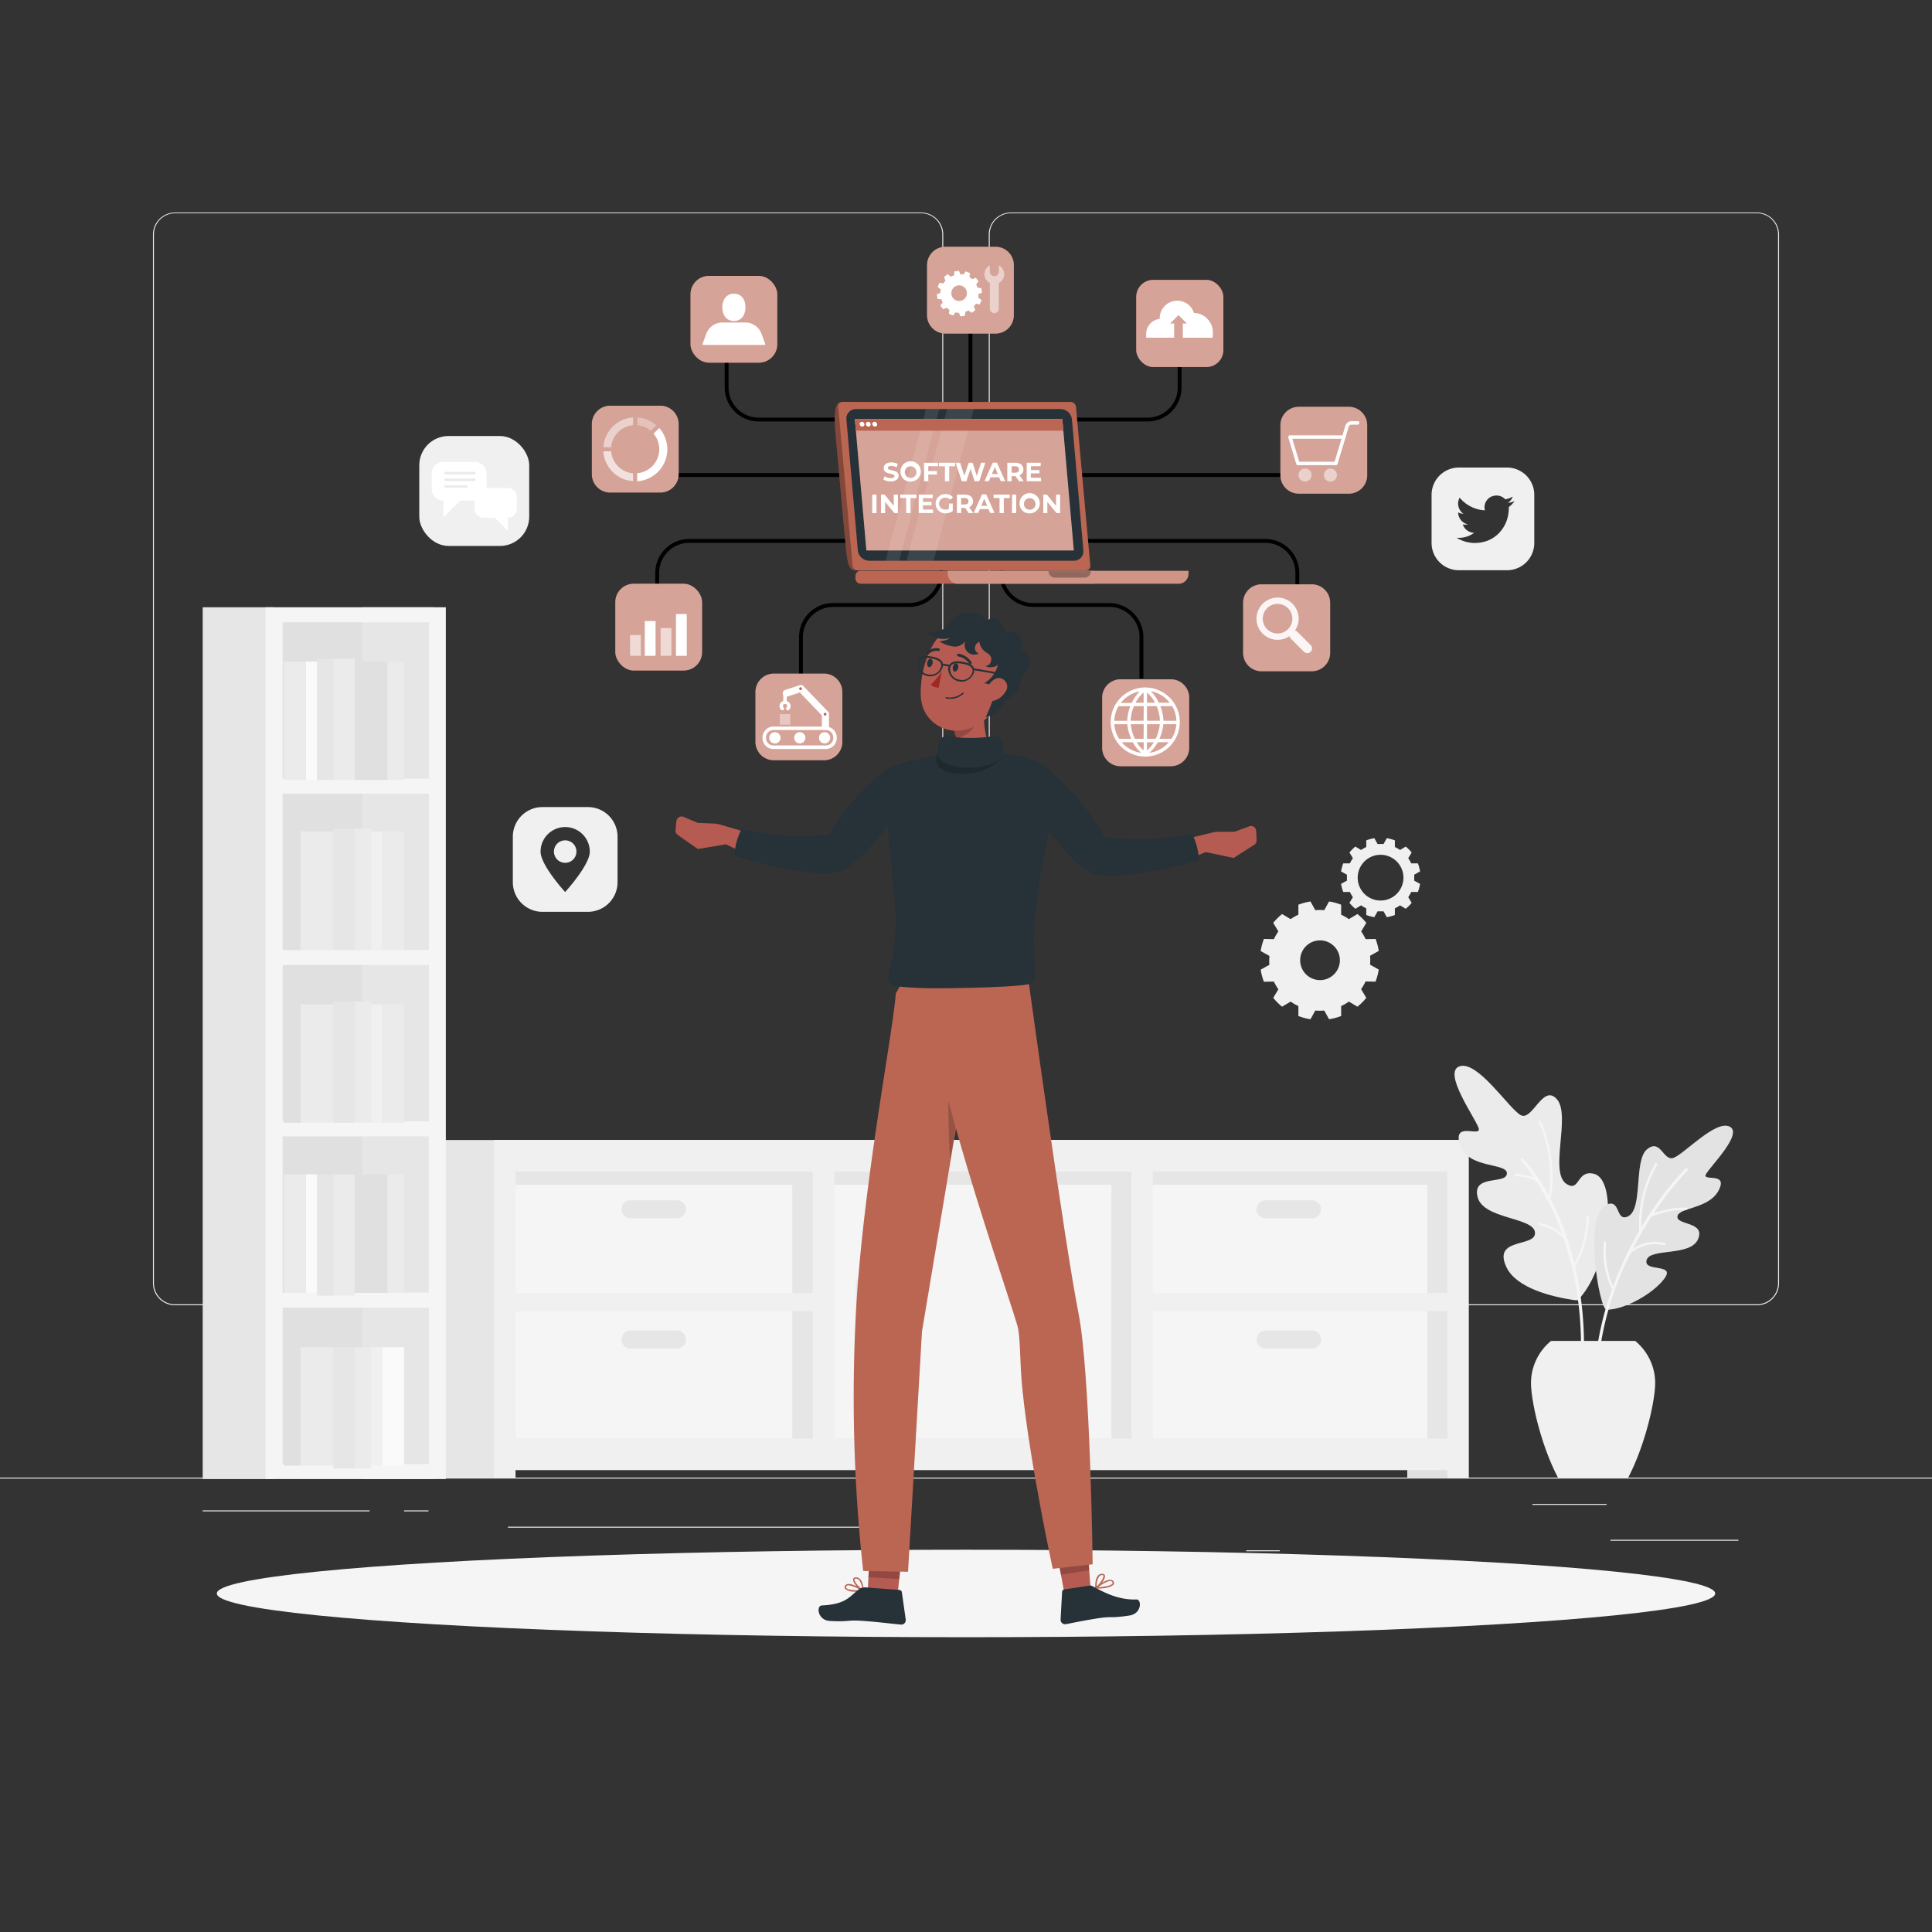 <svg xmlns="http://www.w3.org/2000/svg" viewBox="0 0 500 500"><rect x="0" y="0" width="500" height="500" fill="#333333" stroke="none"/><g id="freepik--background-complete--inject-6"><rect x="416.78" y="398.49" width="33.12" height="0.25" style="fill:#ebebeb"></rect><rect x="322.53" y="401.21" width="8.69" height="0.25" style="fill:#ebebeb"></rect><rect x="396.59" y="389.21" width="19.19" height="0.25" style="fill:#ebebeb"></rect><rect x="52.46" y="390.89" width="43.19" height="0.25" style="fill:#ebebeb"></rect><rect x="104.56" y="390.89" width="6.33" height="0.25" style="fill:#ebebeb"></rect><rect x="131.47" y="395.11" width="93.68" height="0.25" style="fill:#ebebeb"></rect><path d="M238.4,337.8H45.3a5.71,5.71,0,0,1-5.71-5.71V60.66A5.71,5.71,0,0,1,45.3,55H238.4a5.71,5.71,0,0,1,5.71,5.71V332.09A5.71,5.71,0,0,1,238.4,337.8ZM45.3,55.2a5.47,5.47,0,0,0-5.46,5.46V332.09a5.47,5.47,0,0,0,5.46,5.46H238.4a5.47,5.47,0,0,0,5.46-5.46V60.66a5.47,5.47,0,0,0-5.46-5.46Z" style="fill:#ebebeb"></path><path d="M454.7,337.8H261.6a5.71,5.71,0,0,1-5.71-5.71V60.66A5.71,5.71,0,0,1,261.6,55H454.7a5.71,5.71,0,0,1,5.71,5.71V332.09A5.71,5.71,0,0,1,454.7,337.8ZM261.6,55.2a5.47,5.47,0,0,0-5.46,5.46V332.09a5.47,5.47,0,0,0,5.46,5.46H454.7a5.47,5.47,0,0,0,5.46-5.46V60.66a5.47,5.47,0,0,0-5.46-5.46Z" style="fill:#ebebeb"></path><rect y="382.4" width="500" height="0.25" style="fill:#ebebeb"></rect><rect x="295.69" y="300.63" width="81.48" height="75.92" transform="translate(672.85 677.17) rotate(180)" style="fill:#e6e6e6"></rect><rect x="364.21" y="378.93" width="10.4" height="3.63" transform="translate(738.81 761.5) rotate(180)" style="fill:#e0e0e0"></rect><rect x="130.23" y="300.63" width="165.45" height="75.19" transform="translate(425.92 676.44) rotate(180)" style="fill:#e6e6e6"></rect><rect x="102.6" y="295.03" width="25.4" height="87.54" transform="translate(230.6 677.6) rotate(180)" style="fill:#e6e6e6"></rect><rect x="215.89" y="306.61" width="71.73" height="65.69" transform="translate(503.51 678.91) rotate(180)" style="fill:#f5f5f5"></rect><rect x="297.68" y="306.61" width="71.73" height="65.69" transform="translate(667.09 678.91) rotate(180)" style="fill:#f5f5f5"></rect><rect x="133.33" y="306.61" width="71.73" height="65.69" transform="translate(338.38 678.91) rotate(180)" style="fill:#f5f5f5"></rect><path d="M127.88,295v87.54h5.54v-2.08H374.58v2.08h5.55V295H127.88Zm246.7,39.64H298.37V303.23h76.21ZM298.37,372.3V339.35h76.21V372.3Zm-82.48-69.07h76.93V372.3H215.89Zm-82.47,36.12h76.93V372.3H133.42Zm0-36.12h76.93v31.44H133.42Z" style="fill:#f0f0f0"></path><path d="M327.54,315.29h12a2.33,2.33,0,0,0,2.34-2.33h0a2.33,2.33,0,0,0-2.34-2.33h-12a2.33,2.33,0,0,0-2.33,2.33h0A2.33,2.33,0,0,0,327.54,315.29Z" style="fill:#e6e6e6"></path><path d="M226.21,344.22v-12a2.33,2.33,0,0,0-2.33-2.33h0a2.33,2.33,0,0,0-2.34,2.33v12a2.33,2.33,0,0,0,2.34,2.33h0A2.33,2.33,0,0,0,226.21,344.22Z" style="fill:#e6e6e6"></path><path d="M327.54,349h12a2.33,2.33,0,0,0,2.34-2.33h0a2.34,2.34,0,0,0-2.34-2.34h-12a2.33,2.33,0,0,0-2.33,2.34h0A2.33,2.33,0,0,0,327.54,349Z" style="fill:#e6e6e6"></path><path d="M163.19,315.29h12a2.33,2.33,0,0,0,2.33-2.33h0a2.33,2.33,0,0,0-2.33-2.33h-12a2.33,2.33,0,0,0-2.33,2.33h0A2.33,2.33,0,0,0,163.19,315.29Z" style="fill:#e6e6e6"></path><path d="M163.19,349h12a2.33,2.33,0,0,0,2.33-2.33h0a2.33,2.33,0,0,0-2.33-2.34h-12a2.33,2.33,0,0,0-2.33,2.34h0A2.33,2.33,0,0,0,163.19,349Z" style="fill:#e6e6e6"></path><rect x="70.93" y="159.1" width="23.72" height="221.74" transform="translate(165.59 539.94) rotate(180)" style="fill:#e0e0e0"></rect><path d="M52.46,157.16V382.78H70.93V157.16Z" style="fill:#e6e6e6"></path><path d="M93.77,157.16V382.78h18.48V157.16Z" style="fill:#e6e6e6"></path><path d="M68.72,157.16V382.78h46.66V157.16ZM111,161.05V201.5H73.15V161.05ZM73.15,290.2V249.74H111V290.2Zm37.8,3.89v40.46H73.15V294.09Zm-37.8-48.24V205.4H111v40.45Zm0,133V338.44H111v40.45Z" style="fill:#f5f5f5"></path><rect x="86.28" y="170.48" width="5.51" height="31.39" style="fill:#ebebeb"></rect><rect x="82.02" y="170.48" width="4.26" height="31.39" style="fill:#e6e6e6"></rect><rect x="91.79" y="171.23" width="8.52" height="30.65" style="fill:#e0e0e0"></rect><rect x="100.31" y="171.23" width="4.26" height="30.65" style="fill:#ebebeb"></rect><rect x="73.49" y="171.23" width="5.68" height="30.65" style="fill:#ebebeb"></rect><rect x="79.18" y="171.23" width="2.84" height="30.65" style="fill:#fafafa"></rect><rect x="86.28" y="214.44" width="5.51" height="31.39" transform="translate(178.07 460.28) rotate(180)" style="fill:#e6e6e6"></rect><rect x="91.79" y="214.44" width="4.26" height="31.39" transform="translate(187.84 460.28) rotate(180)" style="fill:#ebebeb"></rect><rect x="77.76" y="215.19" width="8.52" height="30.65" transform="translate(164.04 461.02) rotate(180)" style="fill:#ebebeb"></rect><rect x="73.49" y="215.19" width="4.26" height="30.65" transform="translate(151.25 461.02) rotate(180)" style="fill:#e0e0e0"></rect><rect x="98.89" y="215.19" width="5.68" height="30.65" transform="translate(203.47 461.02) rotate(180)" style="fill:#ebebeb"></rect><rect x="96.05" y="215.19" width="2.84" height="30.65" transform="translate(194.94 461.02) rotate(180)" style="fill:#f0f0f0"></rect><rect x="86.28" y="259.18" width="5.51" height="31.39" transform="translate(178.07 549.75) rotate(180)" style="fill:#e6e6e6"></rect><rect x="91.79" y="259.18" width="4.26" height="31.39" transform="translate(187.84 549.75) rotate(180)" style="fill:#ebebeb"></rect><rect x="77.76" y="259.92" width="8.52" height="30.65" transform="translate(164.04 550.49) rotate(180)" style="fill:#ebebeb"></rect><rect x="73.49" y="259.92" width="4.26" height="30.65" transform="translate(151.25 550.49) rotate(180)" style="fill:#e0e0e0"></rect><rect x="98.89" y="259.92" width="5.68" height="30.65" transform="translate(203.47 550.49) rotate(180)" style="fill:#ebebeb"></rect><rect x="96.05" y="259.92" width="2.84" height="30.65" transform="translate(194.94 550.49) rotate(180)" style="fill:#f0f0f0"></rect><rect x="86.28" y="303.92" width="5.51" height="31.39" style="fill:#ebebeb"></rect><rect x="82.02" y="303.92" width="4.26" height="31.39" style="fill:#e6e6e6"></rect><rect x="91.79" y="303.92" width="8.52" height="30.65" style="fill:#e0e0e0"></rect><rect x="100.31" y="303.92" width="4.26" height="30.65" style="fill:#ebebeb"></rect><rect x="73.49" y="303.92" width="5.68" height="30.65" style="fill:#ebebeb"></rect><rect x="79.18" y="303.92" width="2.84" height="30.65" style="fill:#fafafa"></rect><rect x="86.28" y="348.65" width="5.51" height="31.39" transform="translate(178.07 728.69) rotate(180)" style="fill:#e6e6e6"></rect><rect x="91.79" y="348.65" width="4.26" height="31.39" transform="translate(187.84 728.69) rotate(180)" style="fill:#ebebeb"></rect><rect x="77.76" y="348.65" width="8.52" height="30.65" transform="translate(164.04 727.95) rotate(180)" style="fill:#ebebeb"></rect><rect x="73.49" y="348.65" width="4.26" height="30.65" transform="translate(151.25 727.95) rotate(180)" style="fill:#e0e0e0"></rect><rect x="98.89" y="348.65" width="5.68" height="30.65" transform="translate(203.47 727.95) rotate(180)" style="fill:#fafafa"></rect><rect x="96.05" y="348.65" width="2.84" height="30.65" transform="translate(194.94 727.95) rotate(180)" style="fill:#f0f0f0"></rect><path d="M408.88,335.9c-.1.11.44.85-1.74.53-5.35-.81-14.69-3-17.28-8.49-3.71-7.87,7.79-5,7.39-9s-13.48-3.33-14.87-9.23,7.49-3.09,7.6-6-10.11-1.09-12.14-7.45,5.7-1.68,4.82-4.33-9.54-14.62-4.84-16,12.64,10.9,15.7,12.64,5.78-8.29,9.43-4.06-2.14,19.05,2.51,21.93c3.47,2.14,2.49-3.76,7.06-2.66C418.74,305.28,416.65,327.21,408.88,335.9Z" style="fill:#ebebeb"></path><path d="M392.34,303.76a17.81,17.81,0,0,1,4.63.95,33.82,33.82,0,0,0-3.29-4.23.41.41,0,0,1,0-.57.4.4,0,0,1,.56,0,46.56,46.56,0,0,1,6.6,9.57,35.25,35.25,0,0,0-2.61-19.12.3.3,0,0,1,.54-.26c0,.1,4.58,9.57,2.52,20.22.55,1.05,1.1,2.16,1.65,3.36A76.33,76.33,0,0,1,407.47,327a27.37,27.37,0,0,0,3.16-12.11.29.29,0,0,1,.3-.29.29.29,0,0,1,.29.3,27.37,27.37,0,0,1-3.55,12.94,92.4,92.4,0,0,1,2,27.36.41.41,0,0,1-.43.37h-.05a.39.39,0,0,1-.31-.42,87.56,87.56,0,0,0-4.11-34.42,10.91,10.91,0,0,0-6.33-3.62.3.3,0,0,1-.25-.34.29.29,0,0,1,.34-.24,11.19,11.19,0,0,1,5.78,2.87,66.45,66.45,0,0,0-6.77-13.76,16.19,16.19,0,0,0-5.27-1.24A.31.31,0,0,1,392,304,.29.29,0,0,1,392.34,303.76Z" style="fill:#f5f5f5"></path><path d="M415.75,338.94c4.45.08,12.05-4.05,15-8.07s-5.49-1.55-4.62-4.76,11.38-.84,13.32-5.43-5.64-3.53-5.34-5.88,8.16-1.87,10.68-6.75-4.39-2.15-3.3-4.17,9.74-10.54,6.12-12.31-11.75,7.09-14.47,8.08-3.35-5.13-6.89-2.2-.89,15.73-5.06,17.42c-3.1,1.26-1.78-4.61-5.35-3.13C409.63,314.33,413.94,338.9,415.75,338.94Z" style="fill:#e0e0e0"></path><g style="opacity:0.3"><path d="M415.75,338.94c4.45.08,12.05-4.05,15-8.07s-5.49-1.55-4.62-4.76,11.38-.84,13.32-5.43-5.64-3.53-5.34-5.88,8.16-1.87,10.68-6.75-4.39-2.15-3.3-4.17,9.74-10.54,6.12-12.31-11.75,7.09-14.47,8.08-3.35-5.13-6.89-2.2-.89,15.73-5.06,17.42c-3.1,1.26-1.78-4.61-5.35-3.13C409.63,314.33,413.94,338.9,415.75,338.94Z" style="fill:#ebebeb"></path></g><path d="M417.22,333.59a.23.23,0,0,1-.16-.13,23.24,23.24,0,0,1-2-11.93.3.3,0,0,1,.32-.28.31.31,0,0,1,.28.32,23.67,23.67,0,0,0,1.8,11.35,91.06,91.06,0,0,1,6.78-14.35,31.31,31.31,0,0,1,4.16-17.46.3.3,0,0,1,.5.32,31,31,0,0,0-4.12,16.22,83.27,83.27,0,0,1,11.38-15.22.4.4,0,0,1,.56,0,.39.39,0,0,1,0,.56A77.93,77.93,0,0,0,428,314a23.39,23.39,0,0,1,8.42-1.49.31.31,0,0,1,.29.31.3.3,0,0,1-.3.29h0a22.8,22.8,0,0,0-9,1.75,94.58,94.58,0,0,0-4.85,8.33,10.08,10.08,0,0,1,8.31-1.46.29.29,0,0,1,.21.36.28.28,0,0,1-.36.21,9.56,9.56,0,0,0-8.78,2.13,80.39,80.39,0,0,0-8.63,32.64.4.4,0,0,1-.4.38h0a.39.39,0,0,1-.38-.41A78.49,78.49,0,0,1,417.22,333.59Z" style="fill:#f5f5f5"></path><path d="M403.22,382.43c-4.25-8-7-19.54-7-24.6a14.11,14.11,0,0,1,5.19-10.8h21.77a14.1,14.1,0,0,1,5.18,10.8c0,5.06-2.79,16.61-7,24.6Z" style="fill:#f0f0f0"></path><path d="M366,227.14c0-.26,0-.52,0-.77l1.51-.84a11.29,11.29,0,0,0-.56-2.09l-1.73,0a8.46,8.46,0,0,0-.77-1.34l.89-1.47a10.19,10.19,0,0,0-1.54-1.54l-1.47.89a8.46,8.46,0,0,0-1.34-.77l0-1.73a11.29,11.29,0,0,0-2.09-.56l-.84,1.51c-.25,0-.51,0-.77,0s-.52,0-.77,0l-.84-1.51a11.29,11.29,0,0,0-2.09.56l0,1.73a8.46,8.46,0,0,0-1.34.77l-1.48-.89a10.61,10.61,0,0,0-1.53,1.54l.89,1.47a7.75,7.75,0,0,0-.77,1.34l-1.73,0a10.56,10.56,0,0,0-.56,2.09l1.51.84c0,.25,0,.51,0,.77s0,.52,0,.77l-1.51.84a10.56,10.56,0,0,0,.56,2.09l1.73,0a7.75,7.75,0,0,0,.77,1.34l-.89,1.48a11.06,11.06,0,0,0,1.53,1.53l1.48-.89a7.75,7.75,0,0,0,1.34.77l0,1.73a10.56,10.56,0,0,0,2.09.56l.84-1.51c.25,0,.51,0,.77,0s.52,0,.77,0l.84,1.51a10.56,10.56,0,0,0,2.09-.56l0-1.73a7.75,7.75,0,0,0,1.34-.77l1.47.89a10.61,10.61,0,0,0,1.54-1.53l-.89-1.48a8.46,8.46,0,0,0,.77-1.34l1.73,0a11.29,11.29,0,0,0,.56-2.09l-1.51-.84C366,227.66,366,227.4,366,227.14Zm-8.71,5.92a5.92,5.92,0,1,1,5.92-5.92A5.92,5.92,0,0,1,357.25,233.06Z" style="fill:#f0f0f0"></path><path d="M354.62,248.51c0-.39,0-.77-.05-1.15l2.25-1.26A15.05,15.05,0,0,0,356,243l-2.57.05a13.7,13.7,0,0,0-1.16-2l1.33-2.21a15.09,15.09,0,0,0-2.3-2.29l-2.21,1.32a13,13,0,0,0-2-1.15l0-2.58a15.52,15.52,0,0,0-3.13-.84l-1.25,2.26a11.15,11.15,0,0,0-2.31,0l-1.25-2.26a15.52,15.52,0,0,0-3.13.84l0,2.58a13,13,0,0,0-2,1.15l-2.22-1.32a15.49,15.49,0,0,0-2.29,2.29l1.33,2.21a13.7,13.7,0,0,0-1.16,2l-2.58-.05a15.7,15.7,0,0,0-.84,3.13l2.26,1.26c0,.38-.05.76-.05,1.15s0,.77.05,1.15l-2.26,1.26a15.7,15.7,0,0,0,.84,3.13l2.58-.05a13.2,13.2,0,0,0,1.16,2l-1.33,2.21a15.49,15.49,0,0,0,2.29,2.29l2.22-1.32a12.26,12.26,0,0,0,2,1.15l0,2.58a15.52,15.52,0,0,0,3.13.84l1.25-2.26a11.15,11.15,0,0,0,2.31,0l1.25,2.26a15.52,15.52,0,0,0,3.13-.84l0-2.58a12.26,12.26,0,0,0,2-1.15l2.21,1.32a15.09,15.09,0,0,0,2.3-2.29L352.25,256a13.2,13.2,0,0,0,1.16-2l2.57.05a15.05,15.05,0,0,0,.84-3.13l-2.25-1.26C354.6,249.28,354.62,248.9,354.62,248.51Zm-13,5.14a5.14,5.14,0,1,1,5.14-5.14A5.14,5.14,0,0,1,341.58,253.65Z" style="fill:#f0f0f0"></path><path d="M152.16,208.87H140.38a7.66,7.66,0,0,0-7.66,7.67v11.77a7.67,7.67,0,0,0,7.66,7.67h11.78a7.67,7.67,0,0,0,7.66-7.67V216.54A7.66,7.66,0,0,0,152.16,208.87Zm-5.89,22s-6.37-6.94-6.37-10.46a6.37,6.37,0,1,1,12.74,0C152.64,223.9,146.27,230.84,146.27,230.84Z" style="fill:#f0f0f0"></path><path d="M146.27,217.48a2.91,2.91,0,1,0,2.91,2.9A2.9,2.9,0,0,0,146.27,217.48Z" style="fill:#f0f0f0"></path><path d="M390,121H377.57a7.07,7.07,0,0,0-7.08,7.07v12.44a7.07,7.07,0,0,0,7.08,7.07H390a7.06,7.06,0,0,0,7.07-7.07V128A7.06,7.06,0,0,0,390,121Zm1.66,9.09a5.84,5.84,0,0,1-1.13,1.09.08.08,0,0,0-.05.09,8,8,0,0,1-.08,1.39,9.11,9.11,0,0,1-.76,2.79A9.24,9.24,0,0,1,388,137.9a8.26,8.26,0,0,1-4.3,2.4,9.52,9.52,0,0,1-1.76.22,9.11,9.11,0,0,1-5-1.36l-.08,0a6.69,6.69,0,0,0,4.65-1.27,3.19,3.19,0,0,1-2.95-2.18,3.24,3.24,0,0,0,1.35,0h0a3.19,3.19,0,0,1-2.06-1.45,3.12,3.12,0,0,1-.48-1.66,3.23,3.23,0,0,0,1.37.38,3.22,3.22,0,0,1-1.29-1.91,3.06,3.06,0,0,1,.31-2.27,9.12,9.12,0,0,0,6.52,3.28,1.35,1.35,0,0,0-.06-.35,3.08,3.08,0,0,1,.43-2.06,3,3,0,0,1,2.12-1.38,3.09,3.09,0,0,1,2.73.87.17.17,0,0,0,.18.05,6.33,6.33,0,0,0,1.81-.69h0a3.2,3.2,0,0,1-1.25,1.63,5.93,5.93,0,0,0,1.74-.48Z" style="fill:#f0f0f0"></path><rect x="108.51" y="112.84" width="28.45" height="28.45" rx="7.57" style="fill:#f0f0f0"></rect><path d="M125.92,122.54v4a3,3,0,0,1-3,3h-3.83l-4.37,4.37v-4.37a3,3,0,0,1-3-3v-4a3,3,0,0,1,3-3h8.2A3,3,0,0,1,125.92,122.54Z" style="fill:#fff"></path><path d="M133.75,128.59v3.08a2.31,2.31,0,0,1-2.31,2.31v3.36L128.08,134h-2.94a2.31,2.31,0,0,1-2.31-2.31v-3.08a2.31,2.31,0,0,1,2.31-2.32h6.3A2.31,2.31,0,0,1,133.75,128.59Z" style="fill:#fff"></path><path d="M122.75,122.79h-7.42a.34.34,0,1,1,0-.68h7.42a.34.34,0,0,1,0,.68Z" style="fill:#ebebeb"></path><path d="M122.75,124.52h-7.42a.34.34,0,1,1,0-.68h7.42a.34.34,0,1,1,0,.68Z" style="fill:#ebebeb"></path><path d="M120.68,126.25h-5.35a.34.34,0,1,1,0-.68h5.35a.34.34,0,1,1,0,.68Z" style="fill:#ebebeb"></path></g><g id="freepik--Shadow--inject-6"><ellipse id="freepik--path--inject-6" cx="250" cy="412.39" rx="193.89" ry="11.32" style="fill:#f5f5f5"></ellipse></g><g id="freepik--Globe--inject-6"><path d="M295.9,175.59h-1V164.86a7.81,7.81,0,0,0-7.79-7.8H267.36a8.81,8.81,0,0,1-8.8-8.8V140h1v8.28a7.81,7.81,0,0,0,7.8,7.8h19.75a8.8,8.8,0,0,1,8.79,8.8Z"></path><path d="M303,175.8H290a4.76,4.76,0,0,0-4.76,4.75v13a4.76,4.76,0,0,0,4.76,4.75H303a4.76,4.76,0,0,0,4.76-4.75v-13A4.76,4.76,0,0,0,303,175.8Z" style="fill:#BB6653"></path><g style="opacity:0.4"><path d="M303,175.8H290a4.76,4.76,0,0,0-4.76,4.75v13a4.76,4.76,0,0,0,4.76,4.75H303a4.76,4.76,0,0,0,4.76-4.75v-13A4.76,4.76,0,0,0,303,175.8Z" style="fill:#fff"></path></g><path d="M296.4,177.92a8.94,8.94,0,1,0,8.93,8.93A8.95,8.95,0,0,0,296.4,177.92Zm-1.42,1a10.13,10.13,0,0,0-2.08,3h-2.83A8,8,0,0,1,295,178.93Zm-5.52,3.84h3.06a12.21,12.21,0,0,0-.79,3.58l0,.21h-3.35A8.13,8.13,0,0,1,289.46,182.77Zm.18,8.45a8.07,8.07,0,0,1-1.27-3.78h3.38a12.3,12.3,0,0,0,1,3.78Zm.66.88h2.87a9.6,9.6,0,0,0,2.16,2.73A8,8,0,0,1,290.3,192.1Zm5.66,2.11a8.59,8.59,0,0,1-1.77-2.11H296Zm0-3h-2.25a11.46,11.46,0,0,1-1.07-3.78H296Zm0-4.66h-3.35a10.94,10.94,0,0,1,.86-3.79H296Zm0-4.67h-2.08a8.72,8.72,0,0,1,2.08-2.65Zm8.49,4.67h-3.36v-.21h0a11.9,11.9,0,0,0-.79-3.58h3.06A8,8,0,0,1,304.45,186.56Zm-1.72-4.67h-2.82a10.35,10.35,0,0,0-2.09-3A8,8,0,0,1,302.73,181.89Zm-5.89-2.64a8.55,8.55,0,0,1,2.08,2.64h-2.08Zm0,3.52h2.49a11,11,0,0,1,.87,3.79h-3.36Zm0,4.67h3.32a11.23,11.23,0,0,1-1.07,3.78h-2.25Zm0,6.77V192.1h1.77A8.2,8.2,0,0,1,296.84,194.21Zm.63.62a9.6,9.6,0,0,0,2.16-2.73h2.87A8,8,0,0,1,297.47,194.83Zm5.69-3.61h-3.1a12.3,12.3,0,0,0,1-3.78h3.38A8,8,0,0,1,303.16,191.22Z" style="fill:#fff"></path></g><g id="freepik--Search--inject-6"><path d="M336.25,159h-1V148.27a7.79,7.79,0,0,0-7.79-7.79H280.33v-1h47.13a8.8,8.8,0,0,1,8.79,8.79Z"></path><path d="M339.48,151.22h-13a4.76,4.76,0,0,0-4.76,4.75v13a4.76,4.76,0,0,0,4.76,4.75h13a4.76,4.76,0,0,0,4.76-4.75V156A4.76,4.76,0,0,0,339.48,151.22Z" style="fill:#BB6653"></path><g style="opacity:0.4"><path d="M339.48,151.22h-13a4.76,4.76,0,0,0-4.76,4.75v13a4.76,4.76,0,0,0,4.76,4.75h13a4.76,4.76,0,0,0,4.76-4.75V156A4.76,4.76,0,0,0,339.48,151.22Z" style="fill:#fff"></path></g><path d="M334.5,156.26a5.46,5.46,0,1,0-.77,8.36,1.2,1.2,0,0,0,.34.66l3.39,3.39a1.22,1.22,0,1,0,1.73-1.73l-3.39-3.39a1.2,1.2,0,0,0-.67-.34A5.46,5.46,0,0,0,334.5,156.26Zm-1.16,6.56a3.83,3.83,0,1,1,0-5.41A3.82,3.82,0,0,1,333.34,162.82Z" style="fill:#fff;opacity:0.9"></path></g><g id="freepik--Cart--inject-6"><rect x="279.21" y="122.44" width="60.32" height="1"></rect><path d="M349.07,105.28H336.12a4.75,4.75,0,0,0-4.75,4.76V123a4.75,4.75,0,0,0,4.75,4.76h12.95a4.76,4.76,0,0,0,4.76-4.76V110A4.76,4.76,0,0,0,349.07,105.28Z" style="fill:#BB6653"></path><g style="opacity:0.4"><path d="M349.07,105.28H336.12a4.75,4.75,0,0,0-4.75,4.76V123a4.75,4.75,0,0,0,4.75,4.76h12.95a4.76,4.76,0,0,0,4.76-4.76V110A4.76,4.76,0,0,0,349.07,105.28Z" style="fill:#fff"></path></g><g style="opacity:0.5"><path d="M339.44,122.94a1.69,1.69,0,1,1-1.69-1.69A1.68,1.68,0,0,1,339.44,122.94Z" style="fill:#fff"></path><path d="M346,122.94a1.69,1.69,0,1,1-1.69-1.69A1.68,1.68,0,0,1,346,122.94Z" style="fill:#fff"></path></g><path d="M345.72,120.39H335.9a.46.46,0,0,1-.43-.32l-2.06-6.83a.44.44,0,0,1,.07-.4.45.45,0,0,1,.36-.18h13.94a.47.47,0,0,1,.37.18.47.47,0,0,1,.07.4l-2.07,6.83A.45.45,0,0,1,345.72,120.39Zm-9.48-.9h9.15l1.79-5.93H334.44Z" style="fill:#fff"></path><path d="M347.78,113.56l-.12,0a.45.45,0,0,1-.31-.56l.79-2.75A1.73,1.73,0,0,1,349.8,109h1.56a.45.45,0,1,1,0,.9H349.8a.83.83,0,0,0-.79.6l-.79,2.75A.46.46,0,0,1,347.78,113.56Z" style="fill:#fff"></path></g><g id="freepik--Cloud--inject-6"><path d="M297,109.08H277.38v-1H297a7.79,7.79,0,0,0,7.79-7.79V89.56h1v10.73A8.8,8.8,0,0,1,297,109.08Z"></path><rect x="294.05" y="72.43" width="22.56" height="22.56" rx="4.4" style="fill:#BB6653"></rect><g style="opacity:0.4"><rect x="294.05" y="72.43" width="22.56" height="22.56" rx="4.4" style="fill:#fff"></rect></g><path d="M313.88,86.07c0,.24,0,1.09-.05,1.33h-7.71V83.72h1.05L305,81.54l-2.18,2.18h1.05V87.4h-7.24c0-.12,0-.86,0-1a3.87,3.87,0,0,1,3.5-3.85v-.15A4.54,4.54,0,0,1,309,81a5.29,5.29,0,0,1,.81.08A5,5,0,0,1,313.88,86.07Z" style="fill:#fff"></path></g><g id="freepik--Tools--inject-6"><rect x="250.65" y="83.46" width="1" height="20.55"></rect><path d="M257.63,63.86H244.68a4.76,4.76,0,0,0-4.76,4.76V81.57a4.76,4.76,0,0,0,4.76,4.76h12.95a4.75,4.75,0,0,0,4.75-4.76V68.62A4.75,4.75,0,0,0,257.63,63.86Z" style="fill:#BB6653"></path><g style="opacity:0.4"><path d="M257.63,63.86H244.68a4.76,4.76,0,0,0-4.76,4.76V81.57a4.76,4.76,0,0,0,4.76,4.76h12.95a4.75,4.75,0,0,0,4.75-4.76V68.62A4.75,4.75,0,0,0,257.63,63.86Z" style="fill:#fff"></path></g><path d="M253.23,76.57c0-.15,0-.3,0-.44l.91-.36a5.6,5.6,0,0,0-.16-1.23l-1-.11a4.75,4.75,0,0,0-.33-.81l.61-.77a6.52,6.52,0,0,0-.75-1l-.9.39a5.22,5.22,0,0,0-.7-.54l.14-1a5.27,5.27,0,0,0-1.14-.48l-.58.79L249,71l-.43,0-.37-.92a6.27,6.27,0,0,0-1.22.16l-.11,1a4.56,4.56,0,0,0-.82.34l-.77-.62a6,6,0,0,0-1,.76l.39.9a5.35,5.35,0,0,0-.53.7l-1-.15a6.35,6.35,0,0,0-.47,1.14l.79.59c0,.14-.06.28-.08.43a3.25,3.25,0,0,0,0,.44l-.92.36a5.6,5.6,0,0,0,.16,1.23l1,.11a5.73,5.73,0,0,0,.33.81l-.61.77a6.52,6.52,0,0,0,.75,1l.91-.39a4.57,4.57,0,0,0,.69.54l-.14,1a5.47,5.47,0,0,0,1.14.47l.58-.79.44.08.44,0,.36.91a5.51,5.51,0,0,0,1.22-.16l.11-1a4.56,4.56,0,0,0,.82-.34l.77.61a5.42,5.42,0,0,0,1-.75l-.39-.9a5.15,5.15,0,0,0,.53-.7l1,.15a6.35,6.35,0,0,0,.47-1.14l-.79-.59C253.18,76.86,253.21,76.71,253.23,76.57ZM248,77.86a2,2,0,1,1,2.2-1.69A2,2,0,0,1,248,77.86Z" style="fill:#BB6653"></path><path d="M253.23,76.57c0-.15,0-.3,0-.44l.91-.36a5.6,5.6,0,0,0-.16-1.23l-1-.11a4.75,4.75,0,0,0-.33-.81l.61-.77a6.52,6.52,0,0,0-.75-1l-.9.39a5.22,5.22,0,0,0-.7-.54l.14-1a5.27,5.27,0,0,0-1.14-.48l-.58.79L249,71l-.43,0-.37-.92a6.27,6.27,0,0,0-1.22.16l-.11,1a4.56,4.56,0,0,0-.82.34l-.77-.62a6,6,0,0,0-1,.76l.39.9a5.35,5.35,0,0,0-.53.7l-1-.15a6.35,6.35,0,0,0-.47,1.14l.79.59c0,.14-.06.28-.08.43a3.25,3.25,0,0,0,0,.44l-.92.36a5.6,5.6,0,0,0,.16,1.23l1,.11a5.73,5.73,0,0,0,.33.81l-.61.77a6.52,6.52,0,0,0,.75,1l.91-.39a4.57,4.57,0,0,0,.69.54l-.14,1a5.47,5.47,0,0,0,1.14.47l.58-.79.44.08.44,0,.36.91a5.51,5.51,0,0,0,1.22-.16l.11-1a4.56,4.56,0,0,0,.82-.34l.77.61a5.42,5.42,0,0,0,1-.75l-.39-.9a5.15,5.15,0,0,0,.53-.7l1,.15a6.35,6.35,0,0,0,.47-1.14l-.79-.59C253.18,76.86,253.21,76.71,253.23,76.57ZM248,77.86a2,2,0,1,1,2.2-1.69A2,2,0,0,1,248,77.86Z" style="fill:#fff"></path><g style="opacity:0.5"><path d="M257.33,73.52a2.55,2.55,0,0,1-1.17-4.82v1.61a1.19,1.19,0,0,0,.35.83,1.16,1.16,0,0,0,.82.34,1.17,1.17,0,0,0,1.17-1.17V68.7a2.55,2.55,0,0,1-1.17,4.82Z" style="fill:#fff"></path><path d="M256.17,79.89V72.81a1.16,1.16,0,0,1,1.16-1.17h0a1.16,1.16,0,0,1,1.16,1.17v7.08a1.16,1.16,0,0,1-1.16,1.16h0A1.16,1.16,0,0,1,256.17,79.89Z" style="fill:#fff"></path></g></g><g id="freepik--Machine--inject-6"><path d="M207.79,175.59h-1V164.86a8.81,8.81,0,0,1,8.8-8.8h19.74a7.81,7.81,0,0,0,7.8-7.8V140h1v8.28a8.81,8.81,0,0,1-8.8,8.8H215.59a7.81,7.81,0,0,0-7.8,7.8Z"></path><path d="M213.27,174.33h-13a4.76,4.76,0,0,0-4.76,4.76V192a4.75,4.75,0,0,0,4.76,4.75h13A4.75,4.75,0,0,0,218,192V179.09A4.76,4.76,0,0,0,213.27,174.33Z" style="fill:#BB6653"></path><g style="opacity:0.4"><path d="M213.27,174.33h-13a4.76,4.76,0,0,0-4.76,4.76V192a4.75,4.75,0,0,0,4.76,4.75h13A4.75,4.75,0,0,0,218,192V179.09A4.76,4.76,0,0,0,213.27,174.33Z" style="fill:#fff"></path></g><path d="M214.85,190.94a1.45,1.45,0,1,1-1.45-1.45A1.45,1.45,0,0,1,214.85,190.94Z" style="fill:#fff"></path><path d="M208.43,190.94a1.45,1.45,0,1,1-1.45-1.45A1.45,1.45,0,0,1,208.43,190.94Z" style="fill:#fff"></path><path d="M202,190.94a1.46,1.46,0,1,1-1.46-1.45A1.45,1.45,0,0,1,202,190.94Z" style="fill:#fff"></path><path d="M213.73,193.84H200.16a2.82,2.82,0,0,1-2.82-2.82v-.16a2.82,2.82,0,0,1,2.82-2.82h13.57a2.82,2.82,0,0,1,2.82,2.82V191A2.82,2.82,0,0,1,213.73,193.84Zm-13.57-4.9a1.92,1.92,0,0,0-1.92,1.92V191a1.92,1.92,0,0,0,1.92,1.92h13.57a1.92,1.92,0,0,0,1.92-1.92v-.16a1.92,1.92,0,0,0-1.92-1.92Z" style="fill:#fff"></path><path d="M213.6,188.91a.9.9,0,0,1-.9-.9v-2.85L207,179.21l-3.27,1.07a.9.9,0,0,1-.56-1.71l3.8-1.25a.89.89,0,0,1,.93.23l6.39,6.62a.9.9,0,0,1,.25.62V188A.9.9,0,0,1,213.6,188.91Z" style="fill:#fff"></path><path d="M203.16,182.12a.45.45,0,0,1-.45-.45v-2.24a.45.45,0,1,1,.9,0v2.24A.45.45,0,0,1,203.16,182.12Z" style="fill:#fff"></path><path d="M202.46,183.81a.44.44,0,0,1-.32-.13,1.43,1.43,0,0,1-.42-1,1.45,1.45,0,0,1,2.89,0,1.48,1.48,0,0,1-.38,1,.45.45,0,0,1-.67-.61.51.51,0,0,0,.15-.37.55.55,0,0,0-.55-.54.54.54,0,0,0-.54.54.57.57,0,0,0,.16.39.45.45,0,0,1,0,.63A.44.44,0,0,1,202.46,183.81Z" style="fill:#fff"></path><path d="M207.55,178.22a.36.36,0,1,1-.36-.35A.36.36,0,0,1,207.55,178.22Z" style="fill:#BB6653"></path><path d="M213.89,184.84a.36.36,0,1,1-.36-.36A.36.36,0,0,1,213.89,184.84Z" style="fill:#BB6653"></path><rect x="201.8" y="184.81" width="2.73" height="2.73" style="fill:#fff;opacity:0.4"></rect></g><g id="freepik--Profile--inject-6"><path d="M216,109.08H196.35a8.8,8.8,0,0,1-8.8-8.79V89.56h1v10.73a7.8,7.8,0,0,0,7.8,7.79H216Z"></path><rect x="178.7" y="71.4" width="22.46" height="22.46" rx="4.76" style="fill:#BB6653"></rect><rect x="178.7" y="71.4" width="22.46" height="22.46" rx="4.76" style="fill:#fff;opacity:0.4"></rect><path d="M189.93,76c2,0,3,1.58,3,3.54s-1.05,3.54-3,3.54-3-1.59-3-3.54S188,76,189.93,76Z" style="fill:#fff"></path><path d="M197.75,89.27H182.11a.48.48,0,0,1-.33-.14l1-2.74a4.47,4.47,0,0,1,4.2-2.93h5.9a4.46,4.46,0,0,1,4.2,2.93l1,2.74A.48.48,0,0,1,197.75,89.27Z" style="fill:#fff"></path></g><g id="freepik--chart-2--inject-6"><path d="M170.58,159h-1V148.27a8.8,8.8,0,0,1,8.8-8.79H225.5v1H178.38a7.8,7.8,0,0,0-7.8,7.79Z"></path><rect x="159.24" y="151.07" width="22.46" height="22.46" rx="4.76" style="fill:#BB6653"></rect><rect x="159.24" y="151.07" width="22.46" height="22.46" rx="4.76" style="fill:#fff;opacity:0.4"></rect><rect x="163.06" y="164.35" width="2.79" height="5.37" style="fill:#fff;opacity:0.6"></rect><rect x="170.97" y="162.54" width="2.79" height="7.18" style="fill:#fff;opacity:0.6"></rect><rect x="166.87" y="160.73" width="2.79" height="8.99" style="fill:#fff"></rect><rect x="174.94" y="158.92" width="2.79" height="10.8" style="fill:#fff"></rect></g><g id="freepik--chart-1--inject-6"><rect x="168.95" y="122.44" width="60.32" height="1"></rect><path d="M170.88,105H157.93a4.76,4.76,0,0,0-4.76,4.76v12.95a4.76,4.76,0,0,0,4.76,4.76h12.95a4.75,4.75,0,0,0,4.75-4.76V109.79A4.75,4.75,0,0,0,170.88,105Z" style="fill:#BB6653"></path><g style="opacity:0.4"><path d="M170.88,105H157.93a4.76,4.76,0,0,0-4.76,4.76v12.95a4.76,4.76,0,0,0,4.76,4.76h12.95a4.75,4.75,0,0,0,4.75-4.76V109.79A4.75,4.75,0,0,0,170.88,105Z" style="fill:#fff"></path></g><path d="M164.9,108v2.08a6.25,6.25,0,0,1,3.53,1.46l1.47-1.47A8.28,8.28,0,0,0,164.9,108Z" style="fill:#BB6653"></path><path d="M164.9,108v2.08a6.25,6.25,0,0,1,3.53,1.46l1.47-1.47A8.28,8.28,0,0,0,164.9,108Z" style="fill:#fff;opacity:0.6"></path><path d="M163.89,122.47a6.21,6.21,0,0,1-5.7-5.7h-2.08a8.3,8.3,0,0,0,7.78,7.78Z" style="fill:#BB6653"></path><path d="M163.89,122.47a6.21,6.21,0,0,1-5.7-5.7h-2.08a8.3,8.3,0,0,0,7.78,7.78Z" style="fill:#fff;opacity:0.8"></path><path d="M158.19,115.76a6.22,6.22,0,0,1,5.7-5.7V108a8.3,8.3,0,0,0-7.78,7.78Z" style="fill:#BB6653"></path><path d="M158.19,115.76a6.22,6.22,0,0,1,5.7-5.7V108a8.3,8.3,0,0,0-7.78,7.78Z" style="fill:#fff;opacity:0.7"></path><path d="M170.61,110.76l-1.47,1.47a6.23,6.23,0,0,1-4.24,10.24v2.08a8.3,8.3,0,0,0,5.71-13.79Z" style="fill:#fff"></path></g><g id="freepik--Device--inject-6"><path d="M217.47,104.13l2.81-.12,3.95,43.61h-3c-1.49-.14-1.84-1.82-2.25-5l-2.76-30.45C215.58,105,216.81,104.13,217.47,104.13Z" style="fill:#BB6653"></path><path d="M217.47,104.13l2.81-.12,3.95,43.61h-3c-1.49-.14-1.84-1.82-2.25-5l-2.76-30.45C215.58,105,216.81,104.13,217.47,104.13Z" style="opacity:0.3"></path><path d="M222,147.62h59.11a1.15,1.15,0,0,0,1.05-1.37l-3.69-40.88a1.44,1.44,0,0,0-1.31-1.36H218a1.15,1.15,0,0,0-1.06,1.36l3.7,40.88A1.43,1.43,0,0,0,222,147.62Z" style="fill:#BB6653"></path><polygon points="224.22 142.45 277.9 142.45 274.92 108.42 221.24 108.42 224.22 142.45" style="fill:#BB6653"></polygon><path d="M225,145.12h52.89a2.45,2.45,0,0,0,2.48-2.72l-2.95-33.82a3,3,0,0,0-3-2.71H221.53a2.44,2.44,0,0,0-2.48,2.71L222,142.4A3,3,0,0,0,225,145.12Z" style="fill:#263238"></path><polygon points="224.22 142.45 277.9 142.45 274.92 108.42 221.24 108.42 224.22 142.45" style="fill:#BB6653"></polygon><polygon points="224.22 142.45 277.9 142.45 274.92 108.42 221.24 108.42 224.22 142.45" style="fill:#fff;opacity:0.4"></polygon><path d="M228.6,124.08l.38-.84a2.75,2.75,0,0,0,1.58.5c.66,0,.93-.22.93-.51,0-.9-2.79-.28-2.79-2.06,0-.82.65-1.5,2-1.5a3.2,3.2,0,0,1,1.66.43l-.34.84a2.74,2.74,0,0,0-1.33-.37c-.66,0-.91.24-.91.54,0,.89,2.79.28,2.79,2,0,.8-.67,1.48-2,1.48A3.41,3.41,0,0,1,228.6,124.08Z" style="fill:#fff"></path><path d="M233.05,122.15a2.63,2.63,0,1,1,2.62,2.48A2.48,2.48,0,0,1,233.05,122.15Zm4.13,0a1.51,1.51,0,1,0-1.51,1.54A1.47,1.47,0,0,0,237.18,122.15Z" style="fill:#fff"></path><path d="M240.25,120.65v1.26h2.22v.9h-2.22v1.74h-1.11v-4.79h3.62v.89Z" style="fill:#fff"></path><path d="M244.55,120.66H243v-.9h4.18v.9h-1.53v3.89h-1.11Z" style="fill:#fff"></path><path d="M255,119.76l-1.57,4.79h-1.19l-1.06-3.24-1.08,3.24h-1.19l-1.58-4.79h1.16l1.08,3.37,1.13-3.37h1l1.09,3.4,1.12-3.4Z" style="fill:#fff"></path><path d="M258.57,123.52h-2.22l-.43,1h-1.13l2.13-4.79H258l2.14,4.79H259Zm-.35-.84-.76-1.83-.76,1.83Z" style="fill:#fff"></path><path d="M263.72,124.55l-.92-1.33h-1v1.33h-1.11v-4.79h2.07c1.29,0,2.09.66,2.09,1.74a1.56,1.56,0,0,1-1,1.51l1.08,1.54Zm-1-3.89h-.9v1.67h.9c.68,0,1-.31,1-.83S263.36,120.66,262.68,120.66Z" style="fill:#fff"></path><path d="M269.42,123.66v.89h-3.71v-4.79h3.62v.89h-2.52v1H269v.86h-2.23v1.11Z" style="fill:#fff"></path><path d="M225.73,128h1.11v4.8h-1.11Z" style="fill:#fff"></path><path d="M232.38,128v4.8h-.91l-2.39-2.91v2.91H228V128h.92l2.38,2.92V128Z" style="fill:#fff"></path><path d="M234.51,128.89H233V128h4.18v.91h-1.54v3.89h-1.11Z" style="fill:#fff"></path><path d="M241.47,131.89v.89h-3.71V128h3.62v.9h-2.52v1h2.23v.86h-2.23v1.11Z" style="fill:#fff"></path><path d="M245.58,130.31h1v1.94a3.31,3.31,0,0,1-1.94.61,2.48,2.48,0,1,1,0-5,2.58,2.58,0,0,1,2,.83l-.72.66a1.6,1.6,0,0,0-1.23-.54,1.54,1.54,0,1,0,0,3.07,1.76,1.76,0,0,0,.86-.21Z" style="fill:#fff"></path><path d="M250.69,132.78l-.93-1.34h-1v1.34h-1.11V128h2.08c1.28,0,2.08.67,2.08,1.74a1.56,1.56,0,0,1-1,1.52l1.08,1.54Zm-1.05-3.89h-.9v1.67h.9c.68,0,1-.31,1-.84S250.32,128.89,249.64,128.89Z" style="fill:#fff"></path><path d="M255.83,131.75H253.6l-.42,1H252l2.14-4.8h1.09l2.15,4.8h-1.17Zm-.35-.84-.76-1.84-.76,1.84Z" style="fill:#fff"></path><path d="M258.68,128.89h-1.54V128h4.18v.91h-1.54v3.89h-1.1Z" style="fill:#fff"></path><path d="M261.92,128H263v4.8h-1.11Z" style="fill:#fff"></path><path d="M263.87,130.38a2.62,2.62,0,1,1,2.62,2.48A2.48,2.48,0,0,1,263.87,130.38Zm4.12,0a1.5,1.5,0,1,0-1.5,1.54A1.46,1.46,0,0,0,268,130.38Z" style="fill:#fff"></path><path d="M274.35,128v4.8h-.91l-2.39-2.91v2.91H270V128h.92l2.39,2.92V128Z" style="fill:#fff"></path><polygon points="239.66 105.88 229.18 145.1 232.71 145.1 243.08 105.88 239.66 105.88" style="fill:#fff;opacity:0.1;isolation:isolate"></polygon><polygon points="245.11 105.88 234.62 145.1 241.62 145.1 251.99 105.88 245.11 105.88" style="fill:#fff;opacity:0.1;isolation:isolate"></polygon><polygon points="221.24 108.42 221.51 111.47 275.19 111.47 274.92 108.42 221.24 108.42" style="fill:#BB6653"></polygon><path d="M223.71,109.78a.55.55,0,0,1-.56.61.68.68,0,0,1-.67-.61.56.56,0,0,1,.56-.62A.69.69,0,0,1,223.71,109.78Z" style="fill:#fff"></path><path d="M225.33,109.78a.55.55,0,0,1-.56.61.68.68,0,0,1-.67-.61.56.56,0,0,1,.56-.62A.69.69,0,0,1,225.33,109.78Z" style="fill:#fff"></path><path d="M227,109.78a.55.55,0,0,1-.56.61.68.68,0,0,1-.67-.61.56.56,0,0,1,.56-.62A.69.69,0,0,1,227,109.78Z" style="fill:#fff"></path><rect x="221.39" y="147.74" width="62.81" height="3.33" rx="1.28" style="fill:#BB6653"></rect><path d="M245.29,147.74h62.29a0,0,0,0,1,0,0v.76a2.57,2.57,0,0,1-2.57,2.57H247.86a2.57,2.57,0,0,1-2.57-2.57v-.76A0,0,0,0,1,245.29,147.74Z" style="fill:#BB6653"></path><path d="M245.29,147.74h62.29a0,0,0,0,1,0,0v.76a2.57,2.57,0,0,1-2.57,2.57H247.86a2.57,2.57,0,0,1-2.57-2.57v-.76A0,0,0,0,1,245.29,147.74Z" style="fill:#fff;opacity:0.3"></path><path d="M271.36,147.83a1.67,1.67,0,0,0,1.67,1.66h7.62a1.66,1.66,0,0,0,1.66-1.66Z" style="opacity:0.3"></path></g><g id="freepik--Character--inject-6"><path d="M193.28,215.42l-6.44-1.87a8.51,8.51,0,0,0-1.93-.41l-4.32-.18-3.53-1.48a1.34,1.34,0,0,0-2,1l-.23,2.38a1.36,1.36,0,0,0,.57,1.23l5.2,3.64,7.27-1.22,6.52,3.15.77-5.66Z" style="fill:#b55b52"></path><path d="M306.72,217.18l6.52-1.59a9.05,9.05,0,0,1,1.94-.33h4.32l3.59-1.32a1.33,1.33,0,0,1,2,1.09l.13,2.39a1.34,1.34,0,0,1-.61,1.2l-5.36,3.42L312,220.51l-6.65,2.87-.52-5.68Z" style="fill:#b55b52"></path><polygon points="233.84 398.44 232.3 412.59 224.57 411.77 225.36 396.34 233.84 398.44" style="fill:#b55b52"></polygon><path d="M220.93,411.91a3.29,3.29,0,0,1-2.26-.77.69.69,0,0,1,.07-.8.94.94,0,0,1,.62-.39c1.33-.26,3.95,1.5,4.06,1.58a.18.18,0,0,1,.08.2.19.19,0,0,1-.16.14A12.94,12.94,0,0,1,220.93,411.91Zm-1.14-1.61a1,1,0,0,0-.35,0,.52.52,0,0,0-.39.23c-.15.22-.11.33-.06.4.32.54,2.29.7,3.77.63A8.53,8.53,0,0,0,219.79,410.3Z" style="fill:#BB6653"></path><path d="M223.31,411.87a.11.11,0,0,1-.08,0c-.9-.48-2.66-2.32-2.42-3.19,0-.21.21-.46.72-.47a1.36,1.36,0,0,1,1,.4c.94.89,1,3,1,3.12a.18.18,0,0,1-.09.16Zm-1.68-3.32-.1,0c-.34,0-.37.14-.39.19-.09.52,1.05,1.94,2,2.59a4.36,4.36,0,0,0-.85-2.48,1,1,0,0,0-.63-.28Z" style="fill:#BB6653"></path><path d="M224.22,410.83l8.54.65a.68.68,0,0,1,.64.58l1,7.07a1.16,1.16,0,0,1-1,1.31h-.25c-3.07-.29-5.8-.66-9.63-.94-4.53-.34-3.42.29-8.75,0-3.21-.19-3.52-3.88-2.15-4,6.28-.32,7.07-2.15,9.64-4.19A2.79,2.79,0,0,1,224.22,410.83Z" style="fill:#263238"></path><polygon points="224.92 404.9 230.69 404.69 233.05 405.67 232.73 408.66 224.74 408.19 224.92 404.9" style="opacity:0.2"></polygon><path d="M253.44,255.89l-14.83,88.69L235,406.77l-11.61-.2a414.48,414.48,0,0,1-1.87-67.06c1.81-32.93,9.47-71.44,10.32-82.42l4.29-7.58,8.54,1.07Z" style="fill:#BB6653"></path><path d="M275.81,414.22l6.6-.75s-.19-2.72-.52-7.11c-.07-1-.15-2-.23-3.17l-7.58,1.35H274c0,.17.07.34.1.5.16.89.33,1.71.47,2.5C275.32,411.67,275.81,414.22,275.81,414.22Z" style="fill:#b55b52"></path><path d="M283.66,411.12a.21.21,0,0,1-.18-.13.19.19,0,0,1,.06-.2c.11-.09,2.56-2.09,3.92-1.94a1,1,0,0,1,.65.33.7.7,0,0,1,.14.8c-.25.47-1.22.81-2.18,1A15,15,0,0,1,283.66,411.12Zm.55-.35c1.48-.06,3.43-.39,3.71-1,0-.07.07-.19-.1-.39a.51.51,0,0,0-.41-.2,1.45,1.45,0,0,0-.36,0A8.81,8.81,0,0,0,284.21,410.77Z" style="fill:#BB6653"></path><path d="M283.56,411.12a.16.16,0,0,1-.11-.15c0-.1-.15-2.23.71-3.2a1.34,1.34,0,0,1,1-.48c.52,0,.72.19.77.4.31.85-1.28,2.84-2.14,3.4a.1.1,0,0,1-.07,0A.15.15,0,0,1,283.56,411.12Zm1.5-3.47a1,1,0,0,0-.59.34,4.4,4.4,0,0,0-.64,2.55c.87-.73,1.87-2.25,1.74-2.76,0,0-.07-.18-.4-.15l-.11,0Z" style="fill:#BB6653"></path><path d="M282.19,410.33l-6.74,1a.7.7,0,0,0-.58.65l-.39,7.14a1.14,1.14,0,0,0,1.07,1.22,1,1,0,0,0,.25,0c3-.56,4-.82,7.8-1.44,4.49-.74,3.44,0,8.73-.81,3.18-.49,3.17-4.19,1.79-4.15C287.83,414.21,282.85,410.19,282.19,410.33Z" style="fill:#263238"></path><path d="M274.54,407.55l7.35-1.19c-.07-1-.15-2-.23-3.17l-7.58,1.35v.51C274.23,405.94,274.4,406.76,274.54,407.55Z" style="opacity:0.2"></path><path d="M249.89,276.49l-4,23.71c-1.19-17,.4-37.23.4-37.23Z" style="opacity:0.2"></path><path d="M266.16,253.68s9.42,68.44,12.93,86.05c3.12,15.64,3.69,65.11,3.69,65.11L272.45,406s-5.9-27.22-7.85-46.36c-.68-6.68-.49-12.28-1.1-15.72-.81-4.54-27.15-77.84-22.25-89.41Z" style="fill:#BB6653"></path><path d="M231.44,244.5a50.77,50.77,0,0,0,.25-8.92c-2.37-28.3-3.22-30-3-35a2.19,2.19,0,0,1,1.47-2c19.58-6.66,34.81-3.5,39.23-1,5.89,3.32,3.54,6.87,3.47,7.88-.57,8.39-5.19,23.94-5.29,37.55,0,2,.2,6.8.33,9.46a2.19,2.19,0,0,1-1.75,2.25c-4.39.91-23.65,1.15-27.26,1-3.45-.12-5.72-.33-7.17-.52a2.18,2.18,0,0,1-1.83-2.64C230.45,250.17,231.27,246.27,231.44,244.5Z" style="fill:#263238"></path><path d="M255,181.39c-.74,4.38-.44,10.81,2.69,13.66,0,0-.06,4.46-12.3,9.58-4.62-6.28-1.34-9.25-1.34-9.25,4.87-1.28,3.69-3.27,2.76-6.65Z" style="fill:#b55b52"></path><path d="M251.67,184.34l-4.82,4.39a13.86,13.86,0,0,1,.48,2.39c1.87-.31,4.76-2,5.11-4A5.89,5.89,0,0,0,251.67,184.34Z" style="opacity:0.2;isolation:isolate"></path><path d="M260.52,173.75c-1.78,7.21-2.39,10.29-6.76,13.35-6.58,4.62-15,.84-15.45-6.76-.36-6.84,2.64-17.52,10.31-19.07a10.14,10.14,0,0,1,11.9,12.48Z" style="fill:#b55b52"></path><path d="M248,172.82c-.12.59-.52,1-.9,1s-.62-.62-.51-1.21.52-1,.9-.95S248.09,172.25,248,172.82Z" style="fill:#263238"></path><path d="M241.36,171.66c-.11.6-.52,1-.9,1s-.62-.62-.51-1.21.52-1,.9-.94S241.47,171.06,241.36,171.66Z" style="fill:#263238"></path><path d="M243.71,173.75a16.15,16.15,0,0,1-2.82,3.4,2.61,2.61,0,0,0,2.05.79Z" style="fill:#a02724"></path><path d="M245.74,180.86a5.39,5.39,0,0,1-.89-.1.17.17,0,0,1-.14-.2h0a.17.17,0,0,1,.21-.14,4.81,4.81,0,0,0,4.17-1.14.18.18,0,0,1,.26.25A5,5,0,0,1,245.74,180.86Z" style="fill:#263238"></path><path d="M251.17,171.91a.34.34,0,0,1-.37-.19,4.18,4.18,0,0,0-2.81-1.84.36.36,0,0,1-.3-.41.35.35,0,0,1,.4-.29h0a4.8,4.8,0,0,1,3.34,2.23.36.36,0,0,1-.16.47h0A.23.23,0,0,1,251.17,171.91Z" style="fill:#263238"></path><path d="M240.19,169.35a.36.36,0,0,1-.35-.11.35.35,0,0,1,0-.5,3.48,3.48,0,0,1,3.13-.93.33.33,0,0,1,.26.4v0a.35.35,0,0,1-.42.26h0a2.81,2.81,0,0,0-2.45.77A.34.34,0,0,1,240.19,169.35Z" style="fill:#263238"></path><path d="M259,194.61l-1.29-.22-7.17,3.91-2.22.08-4.26-3.62-1.43.34h0a25.27,25.27,0,0,0-.74,12.71l2.41,12.1,2.52,13.25h0l.54-1.22,2-4.56,2.74-5.2,5-12.72,1.42-5.24a22.23,22.23,0,0,0,.43-9.6Z" style="fill:#263238"></path><path d="M251.27,198.39c-7.69.07-8.54-2.76-8.54-2.76V195s-2.32,4.37,4.35,5.14,11.12-2.39,12.07-4.29h0C258.41,196.81,256.42,198.35,251.27,198.39Z" style="opacity:0.2"></path><path d="M260.24,163.84a6.62,6.62,0,0,0-1.61-3.12,2.29,2.29,0,0,0-3.18-.07,6.38,6.38,0,0,0-5.26-2.14,5.74,5.74,0,0,0-4.51,2.92c-.89,1.65-3.7,2.23-5.56,2.42,1.22,1.23,4.24,2,5.75,1.17-.37.58-2.06.89-2.75,1a9.65,9.65,0,0,0,3.63,1.29,3.24,3.24,0,0,0,3.24-1.66,2.51,2.51,0,0,0,.33,3,2.54,2.54,0,0,0,3,.48,1.43,1.43,0,0,1-1-1.47,1.67,1.67,0,0,1,1.16-1.54,3.56,3.56,0,0,0,1.27,2.37c.66.51,1.24.72,1.65,1.45s-.08,2.5-1.39,2.38c.59.63,3,.4,3.27-.42a7.32,7.32,0,0,1-3.62,4.93,4.62,4.62,0,0,1,1.4.3,2,2,0,0,1,1.27.91,2.85,2.85,0,0,1-.09,2.18,45.6,45.6,0,0,1-2.16,5.44,8.16,8.16,0,0,0,5.39-4.69,5.49,5.49,0,0,0,3.69-5.57,7.1,7.1,0,0,0,2.28-4,3.07,3.07,0,0,0-2.3-3.38,3.55,3.55,0,0,0-.54-3.6A2.41,2.41,0,0,0,260.24,163.84Z" style="fill:#263238"></path><path d="M260.22,179a5,5,0,0,1-3,2.34c-1.69.45-2.52-1.08-2-2.68.45-1.43,1.87-3.39,3.57-3.16a2.25,2.25,0,0,1,1.84,2.6A2.15,2.15,0,0,1,260.22,179Z" style="fill:#b55b52"></path><path d="M257,173.81l-4.92-.84c-.41-1.26-2.19-1.56-2.94-1.69s-2.66-.45-3.42.76l-1.71-.3c-.32-1.38-2.2-1.71-3-1.84s-3.35-.57-3.71,1.51a3.42,3.42,0,0,0,6.7,1.15,2,2,0,0,0,0-.34l1.47.25a2.66,2.66,0,0,0-.08.33,3.42,3.42,0,0,0,6.7,1.14,2.75,2.75,0,0,0,0-.49l4.76.82a2.82,2.82,0,0,1,1.67.94l.35-.3A3.29,3.29,0,0,0,257,173.81Zm-16.76.72a2.78,2.78,0,0,1-2.46-3c.2-1.14,1.14-1.48,3.17-1.14s2.81,1,2.61,2.13A2.78,2.78,0,0,1,240.22,174.53Zm8.11,1.38a2.77,2.77,0,0,1-2.45-3c.19-1.14,1.14-1.48,3.17-1.13s2.8,1,2.61,2.12A2.78,2.78,0,0,1,248.33,175.91Z" style="fill:#263238"></path><path d="M192,214.46A61.6,61.6,0,0,0,214.6,216a56.61,56.61,0,0,1,15.6-17.5L233,209s-8.34,13.25-15.09,16.3c-5.35,2.42-21.4-1.89-27.84-3.79A16.15,16.15,0,0,1,192,214.46Z" style="fill:#263238"></path><path d="M308.43,215.64a61.69,61.69,0,0,1-22.59,1,56.43,56.43,0,0,0-15.21-17.84l-3,10.43s8.05,13.44,14.74,16.63c5.29,2.53,21.43-1.43,27.91-3.18A16.23,16.23,0,0,0,308.43,215.64Z" style="fill:#263238"></path><path d="M242.76,192.79l0,2.84s.6,3.08,8.29,3,8.59-3.71,8.59-3.71l0-2.06a2.34,2.34,0,0,0-2.78-2.33,36.9,36.9,0,0,1-11.46,0A2.34,2.34,0,0,0,242.76,192.79Z" style="fill:#263238"></path></g></svg>
